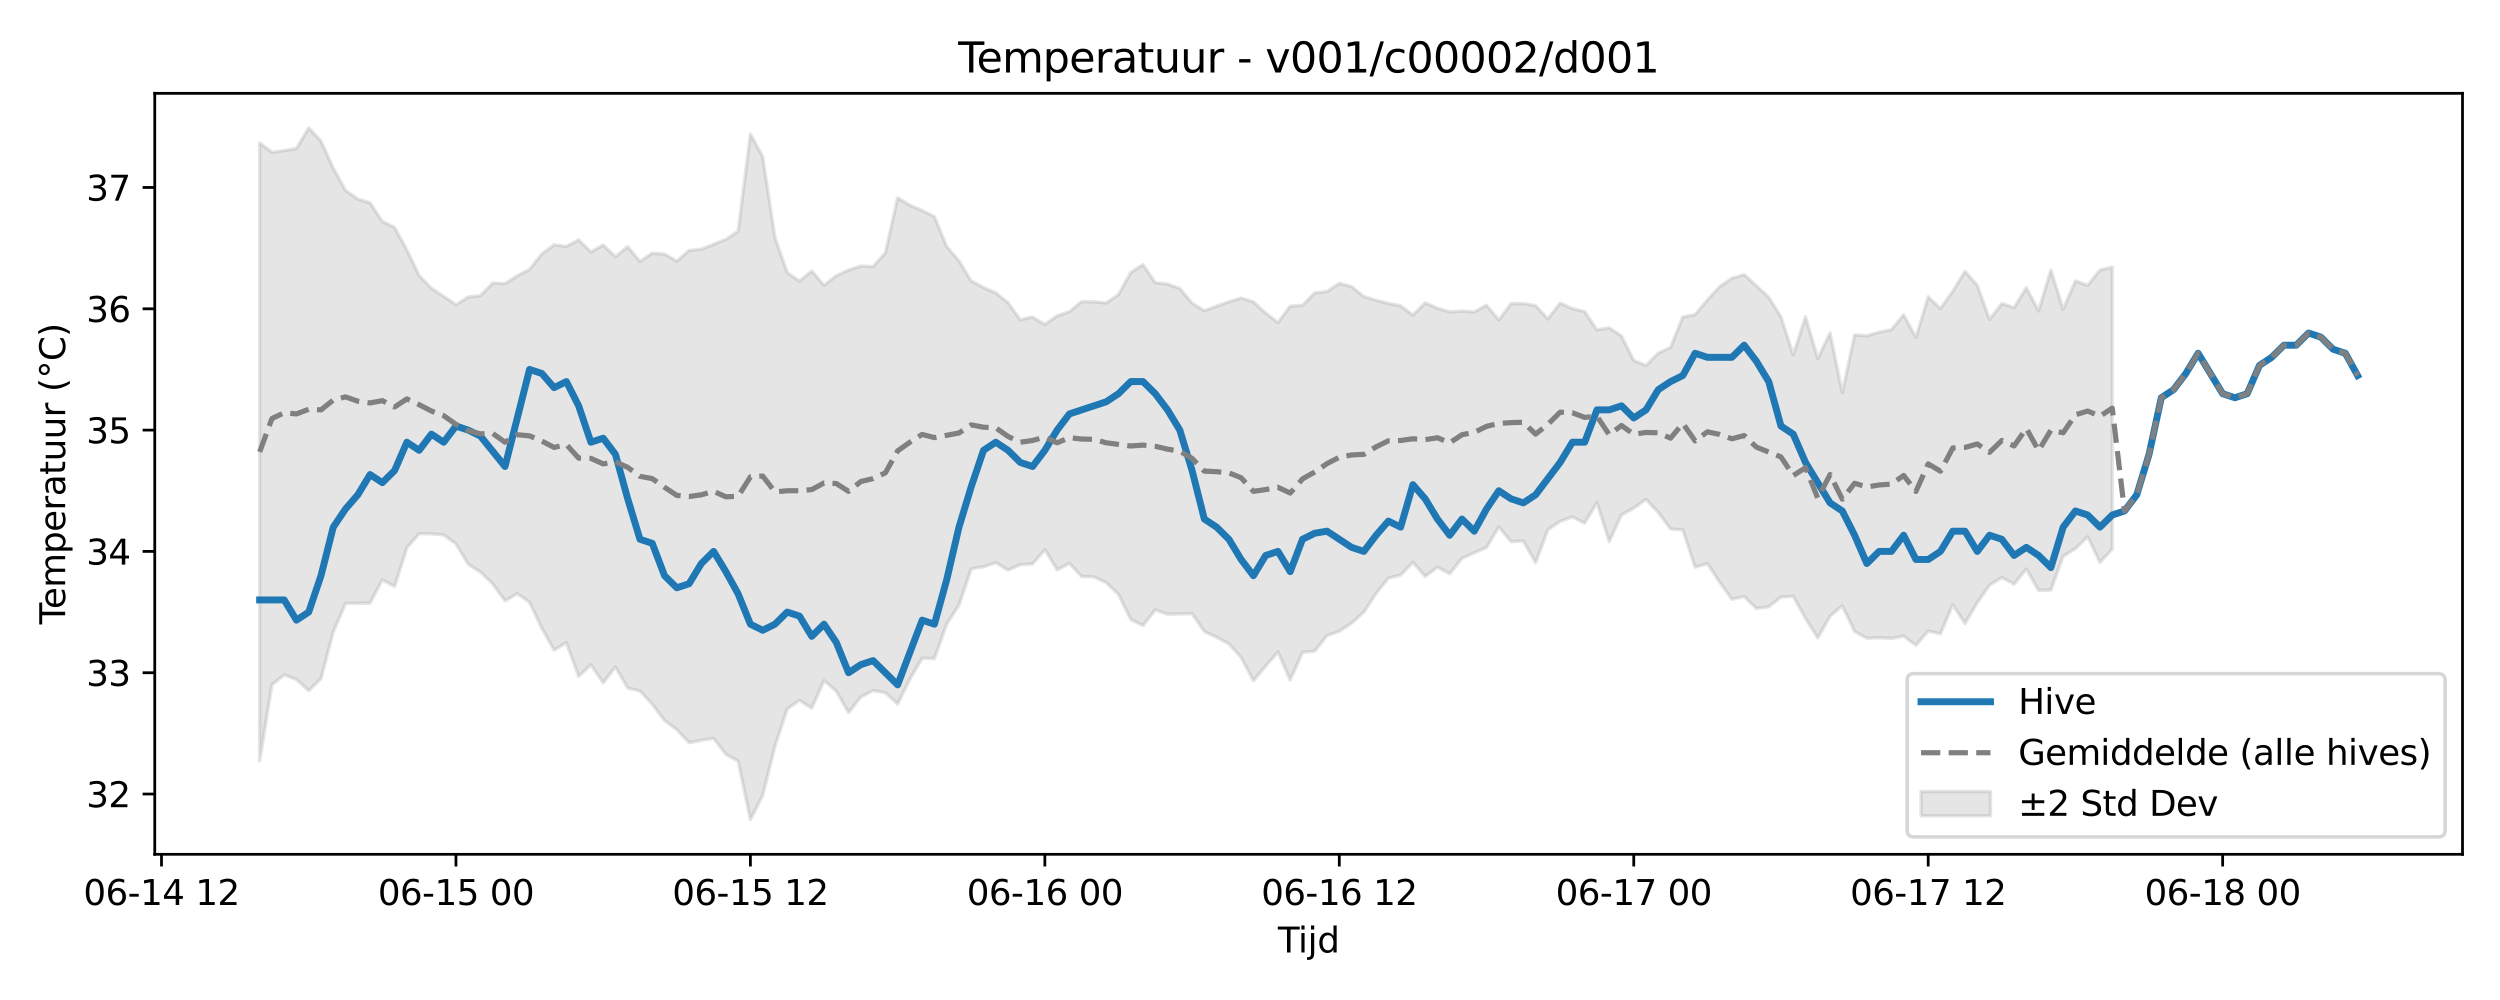 <?xml version="1.0" encoding="utf-8" standalone="no"?>
<!DOCTYPE svg PUBLIC "-//W3C//DTD SVG 1.1//EN"
  "http://www.w3.org/Graphics/SVG/1.1/DTD/svg11.dtd">
<svg xmlns:xlink="http://www.w3.org/1999/xlink" width="720pt" height="288pt" viewBox="0 0 720 288" xmlns="http://www.w3.org/2000/svg" version="1.1">
 <defs>
  <style type="text/css">*{stroke-linejoin: round; stroke-linecap: butt}</style>
 </defs>
 <g id="figure_1">
  <g id="patch_1">
   <path d="M 0 288 
L 720 288 
L 720 0 
L 0 0 
z
" style="fill: #ffffff"/>
  </g>
  <g id="axes_1">
   <g id="patch_2">
    <path d="M 44.57 246.04 
L 709.2 246.04 
L 709.2 26.88 
L 44.57 26.88 
z
" style="fill: #ffffff"/>
   </g>
   <g id="FillBetweenPolyCollection_1">
    <defs>
     <path id="mffe40f070e" d="M 74.78 -246.835 
L 74.78 -68.852 
L 78.314 -90.76 
L 81.847 -93.629 
L 85.381 -92.317 
L 88.914 -89.085 
L 92.447 -92.553 
L 95.981 -105.993 
L 99.514 -114.218 
L 103.048 -114.231 
L 106.581 -114.32 
L 110.114 -120.994 
L 113.648 -119.094 
L 117.181 -130.238 
L 120.714 -134.29 
L 124.248 -134.255 
L 127.781 -133.932 
L 131.315 -131.358 
L 134.848 -125.472 
L 138.381 -123.236 
L 141.915 -119.826 
L 145.448 -114.977 
L 148.982 -117.032 
L 152.515 -114.53 
L 156.048 -107.052 
L 159.582 -100.796 
L 163.115 -102.907 
L 166.649 -93.21 
L 170.182 -96.537 
L 173.715 -91.352 
L 177.249 -95.898 
L 180.782 -89.835 
L 184.315 -88.978 
L 187.849 -85.218 
L 191.382 -80.486 
L 194.916 -77.875 
L 198.449 -74.112 
L 201.982 -74.775 
L 205.516 -75.357 
L 209.049 -70.788 
L 212.583 -68.779 
L 216.116 -51.922 
L 219.649 -58.914 
L 223.183 -73.061 
L 226.716 -83.819 
L 230.249 -86.3 
L 233.783 -84.027 
L 237.316 -91.982 
L 240.85 -88.906 
L 244.383 -82.775 
L 247.916 -87.267 
L 251.45 -89.108 
L 254.983 -88.477 
L 258.517 -85.248 
L 262.05 -92.387 
L 265.583 -98.426 
L 269.117 -98.333 
L 272.65 -108.265 
L 276.183 -113.714 
L 279.717 -124.188 
L 283.25 -124.741 
L 286.784 -125.943 
L 290.317 -123.798 
L 293.85 -125.366 
L 297.384 -125.588 
L 300.917 -129.702 
L 304.451 -123.905 
L 307.984 -125.726 
L 311.517 -121.97 
L 315.051 -121.858 
L 318.584 -120.21 
L 322.118 -116.797 
L 325.651 -109.618 
L 329.184 -107.817 
L 332.718 -112.35 
L 336.251 -111.104 
L 339.784 -111.187 
L 343.318 -111.259 
L 346.851 -106.138 
L 350.385 -104.463 
L 353.918 -102.561 
L 357.451 -98.648 
L 360.985 -91.933 
L 364.518 -96.167 
L 368.052 -100.224 
L 371.585 -92.16 
L 375.118 -100.081 
L 378.652 -100.492 
L 382.185 -104.933 
L 385.718 -106.219 
L 389.252 -108.504 
L 392.785 -111.701 
L 396.319 -117.094 
L 399.852 -121.489 
L 403.385 -122.353 
L 406.919 -126.028 
L 410.452 -121.982 
L 413.986 -124.625 
L 417.519 -122.761 
L 421.052 -127.187 
L 424.586 -128.793 
L 428.119 -130.325 
L 431.652 -136.258 
L 435.186 -132.026 
L 438.719 -132.184 
L 442.253 -125.945 
L 445.786 -135.432 
L 449.319 -137.843 
L 452.853 -139.123 
L 456.386 -137.322 
L 459.92 -143.262 
L 463.453 -132.006 
L 466.986 -139.687 
L 470.52 -141.66 
L 474.053 -144.156 
L 477.587 -140.409 
L 481.12 -135.658 
L 484.653 -135.39 
L 488.187 -124.654 
L 491.72 -125.673 
L 495.253 -120.326 
L 498.787 -115.435 
L 502.32 -116.179 
L 505.854 -112.758 
L 509.387 -113.238 
L 512.92 -116.039 
L 516.454 -116.266 
L 519.987 -109.874 
L 523.521 -104.283 
L 527.054 -110.534 
L 530.587 -113.545 
L 534.121 -106.123 
L 537.654 -104.189 
L 541.187 -104.322 
L 544.721 -104.125 
L 548.254 -104.801 
L 551.788 -102.144 
L 555.321 -106.267 
L 558.854 -105.467 
L 562.388 -113.854 
L 565.921 -108.419 
L 569.455 -114.421 
L 572.988 -119.462 
L 576.521 -121.682 
L 580.055 -119.754 
L 583.588 -124.136 
L 587.121 -117.962 
L 590.655 -118.056 
L 594.188 -127.798 
L 597.722 -129.999 
L 601.255 -133.421 
L 604.788 -126.031 
L 608.322 -129.847 
L 608.322 -211.062 
L 608.322 -211.062 
L 604.788 -210.22 
L 601.255 -205.824 
L 597.722 -207.083 
L 594.188 -198.914 
L 590.655 -210.209 
L 587.121 -198.464 
L 583.588 -205.127 
L 580.055 -199.389 
L 576.521 -200.593 
L 572.988 -195.992 
L 569.455 -205.858 
L 565.921 -209.864 
L 562.388 -204.096 
L 558.854 -199.118 
L 555.321 -202.533 
L 551.788 -190.795 
L 548.254 -197.344 
L 544.721 -193.029 
L 541.187 -192.333 
L 537.654 -191.301 
L 534.121 -191.53 
L 530.587 -174.93 
L 527.054 -192.11 
L 523.521 -184.775 
L 519.987 -196.763 
L 516.454 -185.795 
L 512.92 -196.754 
L 509.387 -202.383 
L 505.854 -205.691 
L 502.32 -208.925 
L 498.787 -207.839 
L 495.253 -205.444 
L 491.72 -201.594 
L 488.187 -197.4 
L 484.653 -196.701 
L 481.12 -187.948 
L 477.587 -186.304 
L 474.053 -182.75 
L 470.52 -184.179 
L 466.986 -191.24 
L 463.453 -193.597 
L 459.92 -192.989 
L 456.386 -198.263 
L 452.853 -199.124 
L 449.319 -200.737 
L 445.786 -196.161 
L 442.253 -199.991 
L 438.719 -200.573 
L 435.186 -200.565 
L 431.652 -195.834 
L 428.119 -200.102 
L 424.586 -198.141 
L 421.052 -198.417 
L 417.519 -198.184 
L 413.986 -199.231 
L 410.452 -200.793 
L 406.919 -197.246 
L 403.385 -199.923 
L 399.852 -200.62 
L 396.319 -201.522 
L 392.785 -202.589 
L 389.252 -205.454 
L 385.718 -206.408 
L 382.185 -204.033 
L 378.652 -203.65 
L 375.118 -200.068 
L 371.585 -199.836 
L 368.052 -195.1 
L 364.518 -197.826 
L 360.985 -201.062 
L 357.451 -202.166 
L 353.918 -201.081 
L 350.385 -199.844 
L 346.851 -198.503 
L 343.318 -200.702 
L 339.784 -204.933 
L 336.251 -206.181 
L 332.718 -206.598 
L 329.184 -211.797 
L 325.651 -209.496 
L 322.118 -203.149 
L 318.584 -200.735 
L 315.051 -201.083 
L 311.517 -201.137 
L 307.984 -198.214 
L 304.451 -197.039 
L 300.917 -194.57 
L 297.384 -196.688 
L 293.85 -195.911 
L 290.317 -200.807 
L 286.784 -203.653 
L 283.25 -205.188 
L 279.717 -207.072 
L 276.183 -212.887 
L 272.65 -217.006 
L 269.117 -225.607 
L 265.583 -227.343 
L 262.05 -228.891 
L 258.517 -231.038 
L 254.983 -215.165 
L 251.45 -211.207 
L 247.916 -211.384 
L 244.383 -210.22 
L 240.85 -208.58 
L 237.316 -205.837 
L 233.783 -209.966 
L 230.249 -207.028 
L 226.716 -209.508 
L 223.183 -219.601 
L 219.649 -242.898 
L 216.116 -249.391 
L 212.583 -221.387 
L 209.049 -219.046 
L 205.516 -217.638 
L 201.982 -216.223 
L 198.449 -215.888 
L 194.916 -212.791 
L 191.382 -214.838 
L 187.849 -215.096 
L 184.315 -212.668 
L 180.782 -216.968 
L 177.249 -214.066 
L 173.715 -217.448 
L 170.182 -215.424 
L 166.649 -218.917 
L 163.115 -217.04 
L 159.582 -217.487 
L 156.048 -214.891 
L 152.515 -210.408 
L 148.982 -208.571 
L 145.448 -206.301 
L 141.915 -206.498 
L 138.381 -202.866 
L 134.848 -202.46 
L 131.315 -200.235 
L 127.781 -202.652 
L 124.248 -204.99 
L 120.714 -208.615 
L 117.181 -215.995 
L 113.648 -222.481 
L 110.114 -224.241 
L 106.581 -229.584 
L 103.048 -230.671 
L 99.514 -233.18 
L 95.981 -239.574 
L 92.447 -247.357 
L 88.914 -251.158 
L 85.381 -245.264 
L 81.847 -244.618 
L 78.314 -244.16 
L 74.78 -246.835 
z
" style="stroke: #808080; stroke-opacity: 0.2"/>
    </defs>
    <g clip-path="url(#pf2216aadb7)">
     <use xlink:href="#mffe40f070e" x="0" y="288" style="fill: #808080; fill-opacity: 0.2; stroke: #808080; stroke-opacity: 0.2"/>
    </g>
   </g>
   <g id="matplotlib.axis_1">
    <g id="xtick_1">
     <g id="line2d_1">
      <defs>
       <path id="m63156d4c33" d="M 0 0 
L 0 3.5 
" style="stroke: #000000; stroke-width: 0.8"/>
      </defs>
      <g>
       <use xlink:href="#m63156d4c33" x="46.513" y="246.04" style="stroke: #000000; stroke-width: 0.8"/>
      </g>
     </g>
     <g id="text_1">
      <!-- 06-14 12 -->
      <g transform="translate(24.033 260.638) scale(0.1 -0.1)">
       <defs>
        <path id="DejaVuSans-30" d="M 2034 4250 
Q 1547 4250 1301 3770 
Q 1056 3291 1056 2328 
Q 1056 1369 1301 889 
Q 1547 409 2034 409 
Q 2525 409 2770 889 
Q 3016 1369 3016 2328 
Q 3016 3291 2770 3770 
Q 2525 4250 2034 4250 
z
M 2034 4750 
Q 2819 4750 3233 4129 
Q 3647 3509 3647 2328 
Q 3647 1150 3233 529 
Q 2819 -91 2034 -91 
Q 1250 -91 836 529 
Q 422 1150 422 2328 
Q 422 3509 836 4129 
Q 1250 4750 2034 4750 
z
" transform="scale(0.016)"/>
        <path id="DejaVuSans-36" d="M 2113 2584 
Q 1688 2584 1439 2293 
Q 1191 2003 1191 1497 
Q 1191 994 1439 701 
Q 1688 409 2113 409 
Q 2538 409 2786 701 
Q 3034 994 3034 1497 
Q 3034 2003 2786 2293 
Q 2538 2584 2113 2584 
z
M 3366 4563 
L 3366 3988 
Q 3128 4100 2886 4159 
Q 2644 4219 2406 4219 
Q 1781 4219 1451 3797 
Q 1122 3375 1075 2522 
Q 1259 2794 1537 2939 
Q 1816 3084 2150 3084 
Q 2853 3084 3261 2657 
Q 3669 2231 3669 1497 
Q 3669 778 3244 343 
Q 2819 -91 2113 -91 
Q 1303 -91 875 529 
Q 447 1150 447 2328 
Q 447 3434 972 4092 
Q 1497 4750 2381 4750 
Q 2619 4750 2861 4703 
Q 3103 4656 3366 4563 
z
" transform="scale(0.016)"/>
        <path id="DejaVuSans-2d" d="M 313 2009 
L 1997 2009 
L 1997 1497 
L 313 1497 
L 313 2009 
z
" transform="scale(0.016)"/>
        <path id="DejaVuSans-31" d="M 794 531 
L 1825 531 
L 1825 4091 
L 703 3866 
L 703 4441 
L 1819 4666 
L 2450 4666 
L 2450 531 
L 3481 531 
L 3481 0 
L 794 0 
L 794 531 
z
" transform="scale(0.016)"/>
        <path id="DejaVuSans-34" d="M 2419 4116 
L 825 1625 
L 2419 1625 
L 2419 4116 
z
M 2253 4666 
L 3047 4666 
L 3047 1625 
L 3713 1625 
L 3713 1100 
L 3047 1100 
L 3047 0 
L 2419 0 
L 2419 1100 
L 313 1100 
L 313 1709 
L 2253 4666 
z
" transform="scale(0.016)"/>
        <path id="DejaVuSans-20" transform="scale(0.016)"/>
        <path id="DejaVuSans-32" d="M 1228 531 
L 3431 531 
L 3431 0 
L 469 0 
L 469 531 
Q 828 903 1448 1529 
Q 2069 2156 2228 2338 
Q 2531 2678 2651 2914 
Q 2772 3150 2772 3378 
Q 2772 3750 2511 3984 
Q 2250 4219 1831 4219 
Q 1534 4219 1204 4116 
Q 875 4013 500 3803 
L 500 4441 
Q 881 4594 1212 4672 
Q 1544 4750 1819 4750 
Q 2544 4750 2975 4387 
Q 3406 4025 3406 3419 
Q 3406 3131 3298 2873 
Q 3191 2616 2906 2266 
Q 2828 2175 2409 1742 
Q 1991 1309 1228 531 
z
" transform="scale(0.016)"/>
       </defs>
       <use xlink:href="#DejaVuSans-30"/>
       <use xlink:href="#DejaVuSans-36" transform="translate(63.623 0)"/>
       <use xlink:href="#DejaVuSans-2d" transform="translate(127.246 0)"/>
       <use xlink:href="#DejaVuSans-31" transform="translate(163.33 0)"/>
       <use xlink:href="#DejaVuSans-34" transform="translate(226.953 0)"/>
       <use xlink:href="#DejaVuSans-20" transform="translate(290.576 0)"/>
       <use xlink:href="#DejaVuSans-31" transform="translate(322.363 0)"/>
       <use xlink:href="#DejaVuSans-32" transform="translate(385.986 0)"/>
      </g>
     </g>
    </g>
    <g id="xtick_2">
     <g id="line2d_2">
      <g>
       <use xlink:href="#m63156d4c33" x="131.315" y="246.04" style="stroke: #000000; stroke-width: 0.8"/>
      </g>
     </g>
     <g id="text_2">
      <!-- 06-15 00 -->
      <g transform="translate(108.834 260.638) scale(0.1 -0.1)">
       <defs>
        <path id="DejaVuSans-35" d="M 691 4666 
L 3169 4666 
L 3169 4134 
L 1269 4134 
L 1269 2991 
Q 1406 3038 1543 3061 
Q 1681 3084 1819 3084 
Q 2600 3084 3056 2656 
Q 3513 2228 3513 1497 
Q 3513 744 3044 326 
Q 2575 -91 1722 -91 
Q 1428 -91 1123 -41 
Q 819 9 494 109 
L 494 744 
Q 775 591 1075 516 
Q 1375 441 1709 441 
Q 2250 441 2565 725 
Q 2881 1009 2881 1497 
Q 2881 1984 2565 2268 
Q 2250 2553 1709 2553 
Q 1456 2553 1204 2497 
Q 953 2441 691 2322 
L 691 4666 
z
" transform="scale(0.016)"/>
       </defs>
       <use xlink:href="#DejaVuSans-30"/>
       <use xlink:href="#DejaVuSans-36" transform="translate(63.623 0)"/>
       <use xlink:href="#DejaVuSans-2d" transform="translate(127.246 0)"/>
       <use xlink:href="#DejaVuSans-31" transform="translate(163.33 0)"/>
       <use xlink:href="#DejaVuSans-35" transform="translate(226.953 0)"/>
       <use xlink:href="#DejaVuSans-20" transform="translate(290.576 0)"/>
       <use xlink:href="#DejaVuSans-30" transform="translate(322.363 0)"/>
       <use xlink:href="#DejaVuSans-30" transform="translate(385.986 0)"/>
      </g>
     </g>
    </g>
    <g id="xtick_3">
     <g id="line2d_3">
      <g>
       <use xlink:href="#m63156d4c33" x="216.116" y="246.04" style="stroke: #000000; stroke-width: 0.8"/>
      </g>
     </g>
     <g id="text_3">
      <!-- 06-15 12 -->
      <g transform="translate(193.635 260.638) scale(0.1 -0.1)">
       <use xlink:href="#DejaVuSans-30"/>
       <use xlink:href="#DejaVuSans-36" transform="translate(63.623 0)"/>
       <use xlink:href="#DejaVuSans-2d" transform="translate(127.246 0)"/>
       <use xlink:href="#DejaVuSans-31" transform="translate(163.33 0)"/>
       <use xlink:href="#DejaVuSans-35" transform="translate(226.953 0)"/>
       <use xlink:href="#DejaVuSans-20" transform="translate(290.576 0)"/>
       <use xlink:href="#DejaVuSans-31" transform="translate(322.363 0)"/>
       <use xlink:href="#DejaVuSans-32" transform="translate(385.986 0)"/>
      </g>
     </g>
    </g>
    <g id="xtick_4">
     <g id="line2d_4">
      <g>
       <use xlink:href="#m63156d4c33" x="300.917" y="246.04" style="stroke: #000000; stroke-width: 0.8"/>
      </g>
     </g>
     <g id="text_4">
      <!-- 06-16 00 -->
      <g transform="translate(278.437 260.638) scale(0.1 -0.1)">
       <use xlink:href="#DejaVuSans-30"/>
       <use xlink:href="#DejaVuSans-36" transform="translate(63.623 0)"/>
       <use xlink:href="#DejaVuSans-2d" transform="translate(127.246 0)"/>
       <use xlink:href="#DejaVuSans-31" transform="translate(163.33 0)"/>
       <use xlink:href="#DejaVuSans-36" transform="translate(226.953 0)"/>
       <use xlink:href="#DejaVuSans-20" transform="translate(290.576 0)"/>
       <use xlink:href="#DejaVuSans-30" transform="translate(322.363 0)"/>
       <use xlink:href="#DejaVuSans-30" transform="translate(385.986 0)"/>
      </g>
     </g>
    </g>
    <g id="xtick_5">
     <g id="line2d_5">
      <g>
       <use xlink:href="#m63156d4c33" x="385.718" y="246.04" style="stroke: #000000; stroke-width: 0.8"/>
      </g>
     </g>
     <g id="text_5">
      <!-- 06-16 12 -->
      <g transform="translate(363.238 260.638) scale(0.1 -0.1)">
       <use xlink:href="#DejaVuSans-30"/>
       <use xlink:href="#DejaVuSans-36" transform="translate(63.623 0)"/>
       <use xlink:href="#DejaVuSans-2d" transform="translate(127.246 0)"/>
       <use xlink:href="#DejaVuSans-31" transform="translate(163.33 0)"/>
       <use xlink:href="#DejaVuSans-36" transform="translate(226.953 0)"/>
       <use xlink:href="#DejaVuSans-20" transform="translate(290.576 0)"/>
       <use xlink:href="#DejaVuSans-31" transform="translate(322.363 0)"/>
       <use xlink:href="#DejaVuSans-32" transform="translate(385.986 0)"/>
      </g>
     </g>
    </g>
    <g id="xtick_6">
     <g id="line2d_6">
      <g>
       <use xlink:href="#m63156d4c33" x="470.52" y="246.04" style="stroke: #000000; stroke-width: 0.8"/>
      </g>
     </g>
     <g id="text_6">
      <!-- 06-17 00 -->
      <g transform="translate(448.039 260.638) scale(0.1 -0.1)">
       <defs>
        <path id="DejaVuSans-37" d="M 525 4666 
L 3525 4666 
L 3525 4397 
L 1831 0 
L 1172 0 
L 2766 4134 
L 525 4134 
L 525 4666 
z
" transform="scale(0.016)"/>
       </defs>
       <use xlink:href="#DejaVuSans-30"/>
       <use xlink:href="#DejaVuSans-36" transform="translate(63.623 0)"/>
       <use xlink:href="#DejaVuSans-2d" transform="translate(127.246 0)"/>
       <use xlink:href="#DejaVuSans-31" transform="translate(163.33 0)"/>
       <use xlink:href="#DejaVuSans-37" transform="translate(226.953 0)"/>
       <use xlink:href="#DejaVuSans-20" transform="translate(290.576 0)"/>
       <use xlink:href="#DejaVuSans-30" transform="translate(322.363 0)"/>
       <use xlink:href="#DejaVuSans-30" transform="translate(385.986 0)"/>
      </g>
     </g>
    </g>
    <g id="xtick_7">
     <g id="line2d_7">
      <g>
       <use xlink:href="#m63156d4c33" x="555.321" y="246.04" style="stroke: #000000; stroke-width: 0.8"/>
      </g>
     </g>
     <g id="text_7">
      <!-- 06-17 12 -->
      <g transform="translate(532.841 260.638) scale(0.1 -0.1)">
       <use xlink:href="#DejaVuSans-30"/>
       <use xlink:href="#DejaVuSans-36" transform="translate(63.623 0)"/>
       <use xlink:href="#DejaVuSans-2d" transform="translate(127.246 0)"/>
       <use xlink:href="#DejaVuSans-31" transform="translate(163.33 0)"/>
       <use xlink:href="#DejaVuSans-37" transform="translate(226.953 0)"/>
       <use xlink:href="#DejaVuSans-20" transform="translate(290.576 0)"/>
       <use xlink:href="#DejaVuSans-31" transform="translate(322.363 0)"/>
       <use xlink:href="#DejaVuSans-32" transform="translate(385.986 0)"/>
      </g>
     </g>
    </g>
    <g id="xtick_8">
     <g id="line2d_8">
      <g>
       <use xlink:href="#m63156d4c33" x="640.122" y="246.04" style="stroke: #000000; stroke-width: 0.8"/>
      </g>
     </g>
     <g id="text_8">
      <!-- 06-18 00 -->
      <g transform="translate(617.642 260.638) scale(0.1 -0.1)">
       <defs>
        <path id="DejaVuSans-38" d="M 2034 2216 
Q 1584 2216 1326 1975 
Q 1069 1734 1069 1313 
Q 1069 891 1326 650 
Q 1584 409 2034 409 
Q 2484 409 2743 651 
Q 3003 894 3003 1313 
Q 3003 1734 2745 1975 
Q 2488 2216 2034 2216 
z
M 1403 2484 
Q 997 2584 770 2862 
Q 544 3141 544 3541 
Q 544 4100 942 4425 
Q 1341 4750 2034 4750 
Q 2731 4750 3128 4425 
Q 3525 4100 3525 3541 
Q 3525 3141 3298 2862 
Q 3072 2584 2669 2484 
Q 3125 2378 3379 2068 
Q 3634 1759 3634 1313 
Q 3634 634 3220 271 
Q 2806 -91 2034 -91 
Q 1263 -91 848 271 
Q 434 634 434 1313 
Q 434 1759 690 2068 
Q 947 2378 1403 2484 
z
M 1172 3481 
Q 1172 3119 1398 2916 
Q 1625 2713 2034 2713 
Q 2441 2713 2670 2916 
Q 2900 3119 2900 3481 
Q 2900 3844 2670 4047 
Q 2441 4250 2034 4250 
Q 1625 4250 1398 4047 
Q 1172 3844 1172 3481 
z
" transform="scale(0.016)"/>
       </defs>
       <use xlink:href="#DejaVuSans-30"/>
       <use xlink:href="#DejaVuSans-36" transform="translate(63.623 0)"/>
       <use xlink:href="#DejaVuSans-2d" transform="translate(127.246 0)"/>
       <use xlink:href="#DejaVuSans-31" transform="translate(163.33 0)"/>
       <use xlink:href="#DejaVuSans-38" transform="translate(226.953 0)"/>
       <use xlink:href="#DejaVuSans-20" transform="translate(290.576 0)"/>
       <use xlink:href="#DejaVuSans-30" transform="translate(322.363 0)"/>
       <use xlink:href="#DejaVuSans-30" transform="translate(385.986 0)"/>
      </g>
     </g>
    </g>
    <g id="text_9">
     <!-- Tijd -->
     <g transform="translate(368.035 274.317) scale(0.1 -0.1)">
      <defs>
       <path id="DejaVuSans-54" d="M -19 4666 
L 3928 4666 
L 3928 4134 
L 2272 4134 
L 2272 0 
L 1638 0 
L 1638 4134 
L -19 4134 
L -19 4666 
z
" transform="scale(0.016)"/>
       <path id="DejaVuSans-69" d="M 603 3500 
L 1178 3500 
L 1178 0 
L 603 0 
L 603 3500 
z
M 603 4863 
L 1178 4863 
L 1178 4134 
L 603 4134 
L 603 4863 
z
" transform="scale(0.016)"/>
       <path id="DejaVuSans-6a" d="M 603 3500 
L 1178 3500 
L 1178 -63 
Q 1178 -731 923 -1031 
Q 669 -1331 103 -1331 
L -116 -1331 
L -116 -844 
L 38 -844 
Q 366 -844 484 -692 
Q 603 -541 603 -63 
L 603 3500 
z
M 603 4863 
L 1178 4863 
L 1178 4134 
L 603 4134 
L 603 4863 
z
" transform="scale(0.016)"/>
       <path id="DejaVuSans-64" d="M 2906 2969 
L 2906 4863 
L 3481 4863 
L 3481 0 
L 2906 0 
L 2906 525 
Q 2725 213 2448 61 
Q 2172 -91 1784 -91 
Q 1150 -91 751 415 
Q 353 922 353 1747 
Q 353 2572 751 3078 
Q 1150 3584 1784 3584 
Q 2172 3584 2448 3432 
Q 2725 3281 2906 2969 
z
M 947 1747 
Q 947 1113 1208 752 
Q 1469 391 1925 391 
Q 2381 391 2643 752 
Q 2906 1113 2906 1747 
Q 2906 2381 2643 2742 
Q 2381 3103 1925 3103 
Q 1469 3103 1208 2742 
Q 947 2381 947 1747 
z
" transform="scale(0.016)"/>
      </defs>
      <use xlink:href="#DejaVuSans-54"/>
      <use xlink:href="#DejaVuSans-69" transform="translate(57.959 0)"/>
      <use xlink:href="#DejaVuSans-6a" transform="translate(85.742 0)"/>
      <use xlink:href="#DejaVuSans-64" transform="translate(113.525 0)"/>
     </g>
    </g>
   </g>
   <g id="matplotlib.axis_2">
    <g id="ytick_1">
     <g id="line2d_9">
      <defs>
       <path id="mb80365449a" d="M 0 0 
L -3.5 0 
" style="stroke: #000000; stroke-width: 0.8"/>
      </defs>
      <g>
       <use xlink:href="#mb80365449a" x="44.57" y="228.68" style="stroke: #000000; stroke-width: 0.8"/>
      </g>
     </g>
     <g id="text_10">
      <!-- 32 -->
      <g transform="translate(24.845 232.48) scale(0.1 -0.1)">
       <defs>
        <path id="DejaVuSans-33" d="M 2597 2516 
Q 3050 2419 3304 2112 
Q 3559 1806 3559 1356 
Q 3559 666 3084 287 
Q 2609 -91 1734 -91 
Q 1441 -91 1130 -33 
Q 819 25 488 141 
L 488 750 
Q 750 597 1062 519 
Q 1375 441 1716 441 
Q 2309 441 2620 675 
Q 2931 909 2931 1356 
Q 2931 1769 2642 2001 
Q 2353 2234 1838 2234 
L 1294 2234 
L 1294 2753 
L 1863 2753 
Q 2328 2753 2575 2939 
Q 2822 3125 2822 3475 
Q 2822 3834 2567 4026 
Q 2313 4219 1838 4219 
Q 1578 4219 1281 4162 
Q 984 4106 628 3988 
L 628 4550 
Q 988 4650 1302 4700 
Q 1616 4750 1894 4750 
Q 2613 4750 3031 4423 
Q 3450 4097 3450 3541 
Q 3450 3153 3228 2886 
Q 3006 2619 2597 2516 
z
" transform="scale(0.016)"/>
       </defs>
       <use xlink:href="#DejaVuSans-33"/>
       <use xlink:href="#DejaVuSans-32" transform="translate(63.623 0)"/>
      </g>
     </g>
    </g>
    <g id="ytick_2">
     <g id="line2d_10">
      <g>
       <use xlink:href="#mb80365449a" x="44.57" y="193.743" style="stroke: #000000; stroke-width: 0.8"/>
      </g>
     </g>
     <g id="text_11">
      <!-- 33 -->
      <g transform="translate(24.845 197.542) scale(0.1 -0.1)">
       <use xlink:href="#DejaVuSans-33"/>
       <use xlink:href="#DejaVuSans-33" transform="translate(63.623 0)"/>
      </g>
     </g>
    </g>
    <g id="ytick_3">
     <g id="line2d_11">
      <g>
       <use xlink:href="#mb80365449a" x="44.57" y="158.805" style="stroke: #000000; stroke-width: 0.8"/>
      </g>
     </g>
     <g id="text_12">
      <!-- 34 -->
      <g transform="translate(24.845 162.604) scale(0.1 -0.1)">
       <use xlink:href="#DejaVuSans-33"/>
       <use xlink:href="#DejaVuSans-34" transform="translate(63.623 0)"/>
      </g>
     </g>
    </g>
    <g id="ytick_4">
     <g id="line2d_12">
      <g>
       <use xlink:href="#mb80365449a" x="44.57" y="123.867" style="stroke: #000000; stroke-width: 0.8"/>
      </g>
     </g>
     <g id="text_13">
      <!-- 35 -->
      <g transform="translate(24.845 127.667) scale(0.1 -0.1)">
       <use xlink:href="#DejaVuSans-33"/>
       <use xlink:href="#DejaVuSans-35" transform="translate(63.623 0)"/>
      </g>
     </g>
    </g>
    <g id="ytick_5">
     <g id="line2d_13">
      <g>
       <use xlink:href="#mb80365449a" x="44.57" y="88.93" style="stroke: #000000; stroke-width: 0.8"/>
      </g>
     </g>
     <g id="text_14">
      <!-- 36 -->
      <g transform="translate(24.845 92.729) scale(0.1 -0.1)">
       <use xlink:href="#DejaVuSans-33"/>
       <use xlink:href="#DejaVuSans-36" transform="translate(63.623 0)"/>
      </g>
     </g>
    </g>
    <g id="ytick_6">
     <g id="line2d_14">
      <g>
       <use xlink:href="#mb80365449a" x="44.57" y="53.992" style="stroke: #000000; stroke-width: 0.8"/>
      </g>
     </g>
     <g id="text_15">
      <!-- 37 -->
      <g transform="translate(24.845 57.792) scale(0.1 -0.1)">
       <use xlink:href="#DejaVuSans-33"/>
       <use xlink:href="#DejaVuSans-37" transform="translate(63.623 0)"/>
      </g>
     </g>
    </g>
    <g id="text_16">
     <!-- Temperatuur (°C) -->
     <g transform="translate(18.765 179.816) rotate(-90) scale(0.1 -0.1)">
      <defs>
       <path id="DejaVuSans-65" d="M 3597 1894 
L 3597 1613 
L 953 1613 
Q 991 1019 1311 708 
Q 1631 397 2203 397 
Q 2534 397 2845 478 
Q 3156 559 3463 722 
L 3463 178 
Q 3153 47 2828 -22 
Q 2503 -91 2169 -91 
Q 1331 -91 842 396 
Q 353 884 353 1716 
Q 353 2575 817 3079 
Q 1281 3584 2069 3584 
Q 2775 3584 3186 3129 
Q 3597 2675 3597 1894 
z
M 3022 2063 
Q 3016 2534 2758 2815 
Q 2500 3097 2075 3097 
Q 1594 3097 1305 2825 
Q 1016 2553 972 2059 
L 3022 2063 
z
" transform="scale(0.016)"/>
       <path id="DejaVuSans-6d" d="M 3328 2828 
Q 3544 3216 3844 3400 
Q 4144 3584 4550 3584 
Q 5097 3584 5394 3201 
Q 5691 2819 5691 2113 
L 5691 0 
L 5113 0 
L 5113 2094 
Q 5113 2597 4934 2840 
Q 4756 3084 4391 3084 
Q 3944 3084 3684 2787 
Q 3425 2491 3425 1978 
L 3425 0 
L 2847 0 
L 2847 2094 
Q 2847 2600 2669 2842 
Q 2491 3084 2119 3084 
Q 1678 3084 1418 2786 
Q 1159 2488 1159 1978 
L 1159 0 
L 581 0 
L 581 3500 
L 1159 3500 
L 1159 2956 
Q 1356 3278 1631 3431 
Q 1906 3584 2284 3584 
Q 2666 3584 2933 3390 
Q 3200 3197 3328 2828 
z
" transform="scale(0.016)"/>
       <path id="DejaVuSans-70" d="M 1159 525 
L 1159 -1331 
L 581 -1331 
L 581 3500 
L 1159 3500 
L 1159 2969 
Q 1341 3281 1617 3432 
Q 1894 3584 2278 3584 
Q 2916 3584 3314 3078 
Q 3713 2572 3713 1747 
Q 3713 922 3314 415 
Q 2916 -91 2278 -91 
Q 1894 -91 1617 61 
Q 1341 213 1159 525 
z
M 3116 1747 
Q 3116 2381 2855 2742 
Q 2594 3103 2138 3103 
Q 1681 3103 1420 2742 
Q 1159 2381 1159 1747 
Q 1159 1113 1420 752 
Q 1681 391 2138 391 
Q 2594 391 2855 752 
Q 3116 1113 3116 1747 
z
" transform="scale(0.016)"/>
       <path id="DejaVuSans-72" d="M 2631 2963 
Q 2534 3019 2420 3045 
Q 2306 3072 2169 3072 
Q 1681 3072 1420 2755 
Q 1159 2438 1159 1844 
L 1159 0 
L 581 0 
L 581 3500 
L 1159 3500 
L 1159 2956 
Q 1341 3275 1631 3429 
Q 1922 3584 2338 3584 
Q 2397 3584 2469 3576 
Q 2541 3569 2628 3553 
L 2631 2963 
z
" transform="scale(0.016)"/>
       <path id="DejaVuSans-61" d="M 2194 1759 
Q 1497 1759 1228 1600 
Q 959 1441 959 1056 
Q 959 750 1161 570 
Q 1363 391 1709 391 
Q 2188 391 2477 730 
Q 2766 1069 2766 1631 
L 2766 1759 
L 2194 1759 
z
M 3341 1997 
L 3341 0 
L 2766 0 
L 2766 531 
Q 2569 213 2275 61 
Q 1981 -91 1556 -91 
Q 1019 -91 701 211 
Q 384 513 384 1019 
Q 384 1609 779 1909 
Q 1175 2209 1959 2209 
L 2766 2209 
L 2766 2266 
Q 2766 2663 2505 2880 
Q 2244 3097 1772 3097 
Q 1472 3097 1187 3025 
Q 903 2953 641 2809 
L 641 3341 
Q 956 3463 1253 3523 
Q 1550 3584 1831 3584 
Q 2591 3584 2966 3190 
Q 3341 2797 3341 1997 
z
" transform="scale(0.016)"/>
       <path id="DejaVuSans-74" d="M 1172 4494 
L 1172 3500 
L 2356 3500 
L 2356 3053 
L 1172 3053 
L 1172 1153 
Q 1172 725 1289 603 
Q 1406 481 1766 481 
L 2356 481 
L 2356 0 
L 1766 0 
Q 1100 0 847 248 
Q 594 497 594 1153 
L 594 3053 
L 172 3053 
L 172 3500 
L 594 3500 
L 594 4494 
L 1172 4494 
z
" transform="scale(0.016)"/>
       <path id="DejaVuSans-75" d="M 544 1381 
L 544 3500 
L 1119 3500 
L 1119 1403 
Q 1119 906 1312 657 
Q 1506 409 1894 409 
Q 2359 409 2629 706 
Q 2900 1003 2900 1516 
L 2900 3500 
L 3475 3500 
L 3475 0 
L 2900 0 
L 2900 538 
Q 2691 219 2414 64 
Q 2138 -91 1772 -91 
Q 1169 -91 856 284 
Q 544 659 544 1381 
z
M 1991 3584 
L 1991 3584 
z
" transform="scale(0.016)"/>
       <path id="DejaVuSans-28" d="M 1984 4856 
Q 1566 4138 1362 3434 
Q 1159 2731 1159 2009 
Q 1159 1288 1364 580 
Q 1569 -128 1984 -844 
L 1484 -844 
Q 1016 -109 783 600 
Q 550 1309 550 2009 
Q 550 2706 781 3412 
Q 1013 4119 1484 4856 
L 1984 4856 
z
" transform="scale(0.016)"/>
       <path id="DejaVuSans-b0" d="M 1600 4347 
Q 1350 4347 1178 4173 
Q 1006 4000 1006 3750 
Q 1006 3503 1178 3333 
Q 1350 3163 1600 3163 
Q 1850 3163 2022 3333 
Q 2194 3503 2194 3750 
Q 2194 3997 2020 4172 
Q 1847 4347 1600 4347 
z
M 1600 4750 
Q 1800 4750 1984 4673 
Q 2169 4597 2303 4453 
Q 2447 4313 2519 4134 
Q 2591 3956 2591 3750 
Q 2591 3338 2302 3052 
Q 2013 2766 1594 2766 
Q 1172 2766 890 3047 
Q 609 3328 609 3750 
Q 609 4169 896 4459 
Q 1184 4750 1600 4750 
z
" transform="scale(0.016)"/>
       <path id="DejaVuSans-43" d="M 4122 4306 
L 4122 3641 
Q 3803 3938 3442 4084 
Q 3081 4231 2675 4231 
Q 1875 4231 1450 3742 
Q 1025 3253 1025 2328 
Q 1025 1406 1450 917 
Q 1875 428 2675 428 
Q 3081 428 3442 575 
Q 3803 722 4122 1019 
L 4122 359 
Q 3791 134 3420 21 
Q 3050 -91 2638 -91 
Q 1578 -91 968 557 
Q 359 1206 359 2328 
Q 359 3453 968 4101 
Q 1578 4750 2638 4750 
Q 3056 4750 3426 4639 
Q 3797 4528 4122 4306 
z
" transform="scale(0.016)"/>
       <path id="DejaVuSans-29" d="M 513 4856 
L 1013 4856 
Q 1481 4119 1714 3412 
Q 1947 2706 1947 2009 
Q 1947 1309 1714 600 
Q 1481 -109 1013 -844 
L 513 -844 
Q 928 -128 1133 580 
Q 1338 1288 1338 2009 
Q 1338 2731 1133 3434 
Q 928 4138 513 4856 
z
" transform="scale(0.016)"/>
      </defs>
      <use xlink:href="#DejaVuSans-54"/>
      <use xlink:href="#DejaVuSans-65" transform="translate(44.084 0)"/>
      <use xlink:href="#DejaVuSans-6d" transform="translate(105.607 0)"/>
      <use xlink:href="#DejaVuSans-70" transform="translate(203.02 0)"/>
      <use xlink:href="#DejaVuSans-65" transform="translate(266.496 0)"/>
      <use xlink:href="#DejaVuSans-72" transform="translate(328.02 0)"/>
      <use xlink:href="#DejaVuSans-61" transform="translate(369.133 0)"/>
      <use xlink:href="#DejaVuSans-74" transform="translate(430.412 0)"/>
      <use xlink:href="#DejaVuSans-75" transform="translate(469.621 0)"/>
      <use xlink:href="#DejaVuSans-75" transform="translate(533 0)"/>
      <use xlink:href="#DejaVuSans-72" transform="translate(596.379 0)"/>
      <use xlink:href="#DejaVuSans-20" transform="translate(637.492 0)"/>
      <use xlink:href="#DejaVuSans-28" transform="translate(669.279 0)"/>
      <use xlink:href="#DejaVuSans-b0" transform="translate(708.293 0)"/>
      <use xlink:href="#DejaVuSans-43" transform="translate(758.293 0)"/>
      <use xlink:href="#DejaVuSans-29" transform="translate(828.117 0)"/>
     </g>
    </g>
   </g>
   <g id="line2d_15">
    <path d="M 74.78 172.78 
L 81.847 172.78 
L 85.381 178.603 
L 88.914 176.274 
L 92.447 165.793 
L 95.981 151.818 
L 99.514 146.577 
L 103.048 142.501 
L 106.581 136.678 
L 110.114 139.007 
L 113.648 135.513 
L 117.181 127.361 
L 120.714 129.69 
L 124.248 125.032 
L 127.781 127.361 
L 131.315 122.703 
L 134.848 123.867 
L 138.381 125.614 
L 145.448 134.349 
L 152.515 106.399 
L 156.048 107.563 
L 159.582 111.639 
L 163.115 109.892 
L 166.649 116.88 
L 170.182 127.361 
L 173.715 126.197 
L 177.249 130.855 
L 180.782 143.665 
L 184.315 155.311 
L 187.849 156.476 
L 191.382 165.793 
L 194.916 169.286 
L 198.449 168.122 
L 201.982 162.299 
L 205.516 158.805 
L 209.049 164.628 
L 212.583 171.033 
L 216.116 179.768 
L 219.649 181.515 
L 223.183 179.768 
L 226.716 176.274 
L 230.249 177.438 
L 233.783 183.261 
L 237.316 179.768 
L 240.85 185.008 
L 244.383 193.743 
L 247.916 191.414 
L 251.45 190.249 
L 258.517 197.236 
L 265.583 178.603 
L 269.117 179.768 
L 272.65 166.957 
L 276.183 151.818 
L 279.717 140.172 
L 283.25 129.69 
L 286.784 127.361 
L 290.317 129.69 
L 293.85 133.184 
L 297.384 134.349 
L 300.917 129.69 
L 304.451 123.867 
L 307.984 119.209 
L 318.584 115.715 
L 322.118 113.386 
L 325.651 109.892 
L 329.184 109.892 
L 332.718 113.386 
L 336.251 118.045 
L 339.784 123.867 
L 343.318 135.513 
L 346.851 149.488 
L 350.385 151.818 
L 353.918 155.311 
L 357.451 161.134 
L 360.985 165.793 
L 364.518 159.97 
L 368.052 158.805 
L 371.585 164.628 
L 375.118 155.311 
L 378.652 153.564 
L 382.185 152.982 
L 389.252 157.64 
L 392.785 158.805 
L 396.319 154.147 
L 399.852 150.071 
L 403.385 151.818 
L 406.919 139.589 
L 410.452 143.665 
L 413.986 149.488 
L 417.519 154.147 
L 421.052 149.488 
L 424.586 152.982 
L 428.119 146.577 
L 431.652 141.336 
L 435.186 143.665 
L 438.719 144.83 
L 442.253 142.501 
L 449.319 133.184 
L 452.853 127.361 
L 456.386 127.361 
L 459.92 118.045 
L 463.453 118.045 
L 466.986 116.88 
L 470.52 120.374 
L 474.053 118.045 
L 477.587 112.222 
L 481.12 109.892 
L 484.653 108.146 
L 488.187 101.74 
L 491.72 102.905 
L 498.787 102.905 
L 502.32 99.411 
L 505.854 104.07 
L 509.387 109.892 
L 512.92 122.703 
L 516.454 125.032 
L 519.987 133.184 
L 527.054 144.83 
L 530.587 147.159 
L 534.121 154.147 
L 537.654 162.299 
L 541.187 158.805 
L 544.721 158.805 
L 548.254 154.147 
L 551.788 161.134 
L 555.321 161.134 
L 558.854 158.805 
L 562.388 152.982 
L 565.921 152.982 
L 569.455 158.805 
L 572.988 154.147 
L 576.521 155.311 
L 580.055 159.97 
L 583.588 157.64 
L 587.121 159.97 
L 590.655 163.463 
L 594.188 151.818 
L 597.722 147.159 
L 601.255 148.324 
L 604.788 151.818 
L 608.322 148.324 
L 611.855 147.159 
L 615.389 142.501 
L 618.922 130.855 
L 622.455 114.551 
L 625.989 112.222 
L 629.522 107.563 
L 633.056 101.74 
L 640.122 113.386 
L 643.656 114.551 
L 647.189 113.386 
L 650.722 105.234 
L 654.256 102.905 
L 657.789 99.411 
L 661.323 99.411 
L 664.856 95.917 
L 668.389 97.082 
L 671.923 100.576 
L 675.456 101.74 
L 678.99 108.146 
L 678.99 108.146 
" clip-path="url(#pf2216aadb7)" style="fill: none; stroke: #1f77b4; stroke-width: 2; stroke-linecap: square"/>
   </g>
   <g id="line2d_16">
    <path d="M 74.78 130.156 
L 78.314 120.54 
L 81.847 118.876 
L 85.381 119.209 
L 88.914 117.878 
L 92.447 118.045 
L 95.981 115.216 
L 99.514 114.301 
L 103.048 115.549 
L 106.581 116.048 
L 110.114 115.383 
L 113.648 117.213 
L 117.181 114.884 
L 120.714 116.547 
L 124.248 118.377 
L 127.781 119.708 
L 131.315 122.204 
L 134.848 124.034 
L 138.381 124.949 
L 141.915 124.838 
L 145.448 127.361 
L 148.982 125.198 
L 152.515 125.531 
L 156.048 127.029 
L 159.582 128.859 
L 163.115 128.027 
L 166.649 131.936 
L 170.182 132.02 
L 173.715 133.6 
L 177.249 133.018 
L 180.782 134.598 
L 184.315 137.177 
L 187.849 137.843 
L 191.382 140.338 
L 194.916 142.667 
L 198.449 143 
L 201.982 142.501 
L 205.516 141.503 
L 209.049 143.083 
L 212.583 142.917 
L 216.116 137.343 
L 219.649 137.094 
L 223.183 141.669 
L 226.716 141.336 
L 230.249 141.336 
L 233.783 141.004 
L 237.316 139.09 
L 240.85 139.257 
L 244.383 141.503 
L 247.916 138.674 
L 251.45 137.843 
L 254.983 136.179 
L 258.517 129.857 
L 262.05 127.361 
L 265.583 125.115 
L 269.117 126.03 
L 276.183 124.699 
L 279.717 122.37 
L 283.25 123.036 
L 286.784 123.202 
L 290.317 125.698 
L 293.85 127.361 
L 297.384 126.862 
L 300.917 125.864 
L 304.451 127.528 
L 307.984 126.03 
L 311.517 126.446 
L 315.051 126.529 
L 318.584 127.528 
L 325.651 128.443 
L 329.184 128.193 
L 332.718 128.526 
L 336.251 129.358 
L 339.784 129.94 
L 343.318 132.02 
L 346.851 135.68 
L 350.385 135.846 
L 353.918 136.179 
L 357.451 137.593 
L 360.985 141.503 
L 364.518 141.004 
L 368.052 140.338 
L 371.585 142.002 
L 375.118 137.926 
L 378.652 135.929 
L 382.185 133.517 
L 385.718 131.687 
L 389.252 131.021 
L 392.785 130.855 
L 396.319 128.692 
L 399.852 126.945 
L 403.385 126.862 
L 406.919 126.363 
L 410.452 126.613 
L 413.986 126.072 
L 417.519 127.528 
L 421.052 125.198 
L 424.586 124.533 
L 428.119 122.786 
L 431.652 121.954 
L 435.186 121.705 
L 438.719 121.621 
L 442.253 125.032 
L 445.786 122.204 
L 449.319 118.71 
L 452.853 118.876 
L 456.386 120.207 
L 459.92 119.875 
L 463.453 125.198 
L 466.986 122.537 
L 470.52 125.081 
L 474.053 124.547 
L 477.587 124.644 
L 481.12 126.197 
L 484.653 121.954 
L 488.187 126.973 
L 491.72 124.367 
L 495.253 125.115 
L 498.787 126.363 
L 502.32 125.448 
L 505.854 128.775 
L 512.92 131.604 
L 516.454 136.969 
L 519.987 134.682 
L 523.521 143.471 
L 527.054 136.678 
L 530.587 143.763 
L 534.121 139.173 
L 537.654 140.255 
L 541.187 139.673 
L 544.721 139.423 
L 548.254 136.927 
L 551.788 141.53 
L 555.321 133.6 
L 558.854 135.707 
L 562.388 129.025 
L 565.921 128.859 
L 569.455 127.86 
L 572.988 130.273 
L 576.521 126.862 
L 580.055 128.429 
L 583.588 123.368 
L 587.121 129.787 
L 590.655 123.867 
L 594.188 124.644 
L 597.722 119.459 
L 601.255 118.377 
L 604.788 119.875 
L 608.322 117.545 
L 611.855 147.159 
L 615.389 142.501 
L 618.922 130.855 
L 622.455 114.551 
L 625.989 112.222 
L 629.522 107.563 
L 633.056 101.74 
L 640.122 113.386 
L 643.656 114.551 
L 647.189 113.386 
L 650.722 105.234 
L 654.256 102.905 
L 657.789 99.411 
L 661.323 99.411 
L 664.856 95.917 
L 668.389 97.082 
L 671.923 100.576 
L 675.456 101.74 
L 678.99 108.146 
L 678.99 108.146 
" clip-path="url(#pf2216aadb7)" style="fill: none; stroke-dasharray: 5.55,2.4; stroke-dashoffset: 0; stroke: #808080; stroke-width: 1.5"/>
   </g>
   <g id="patch_3">
    <path d="M 44.57 246.04 
L 44.57 26.88 
" style="fill: none; stroke: #000000; stroke-width: 0.8; stroke-linejoin: miter; stroke-linecap: square"/>
   </g>
   <g id="patch_4">
    <path d="M 709.2 246.04 
L 709.2 26.88 
" style="fill: none; stroke: #000000; stroke-width: 0.8; stroke-linejoin: miter; stroke-linecap: square"/>
   </g>
   <g id="patch_5">
    <path d="M 44.57 246.04 
L 709.2 246.04 
" style="fill: none; stroke: #000000; stroke-width: 0.8; stroke-linejoin: miter; stroke-linecap: square"/>
   </g>
   <g id="patch_6">
    <path d="M 44.57 26.88 
L 709.2 26.88 
" style="fill: none; stroke: #000000; stroke-width: 0.8; stroke-linejoin: miter; stroke-linecap: square"/>
   </g>
   <g id="text_17">
    <!-- Temperatuur - v001/c00002/d001 -->
    <g transform="translate(275.963 20.88) scale(0.12 -0.12)">
     <defs>
      <path id="DejaVuSans-76" d="M 191 3500 
L 800 3500 
L 1894 563 
L 2988 3500 
L 3597 3500 
L 2284 0 
L 1503 0 
L 191 3500 
z
" transform="scale(0.016)"/>
      <path id="DejaVuSans-2f" d="M 1625 4666 
L 2156 4666 
L 531 -594 
L 0 -594 
L 1625 4666 
z
" transform="scale(0.016)"/>
      <path id="DejaVuSans-63" d="M 3122 3366 
L 3122 2828 
Q 2878 2963 2633 3030 
Q 2388 3097 2138 3097 
Q 1578 3097 1268 2742 
Q 959 2388 959 1747 
Q 959 1106 1268 751 
Q 1578 397 2138 397 
Q 2388 397 2633 464 
Q 2878 531 3122 666 
L 3122 134 
Q 2881 22 2623 -34 
Q 2366 -91 2075 -91 
Q 1284 -91 818 406 
Q 353 903 353 1747 
Q 353 2603 823 3093 
Q 1294 3584 2113 3584 
Q 2378 3584 2631 3529 
Q 2884 3475 3122 3366 
z
" transform="scale(0.016)"/>
     </defs>
     <use xlink:href="#DejaVuSans-54"/>
     <use xlink:href="#DejaVuSans-65" transform="translate(44.084 0)"/>
     <use xlink:href="#DejaVuSans-6d" transform="translate(105.607 0)"/>
     <use xlink:href="#DejaVuSans-70" transform="translate(203.02 0)"/>
     <use xlink:href="#DejaVuSans-65" transform="translate(266.496 0)"/>
     <use xlink:href="#DejaVuSans-72" transform="translate(328.02 0)"/>
     <use xlink:href="#DejaVuSans-61" transform="translate(369.133 0)"/>
     <use xlink:href="#DejaVuSans-74" transform="translate(430.412 0)"/>
     <use xlink:href="#DejaVuSans-75" transform="translate(469.621 0)"/>
     <use xlink:href="#DejaVuSans-75" transform="translate(533 0)"/>
     <use xlink:href="#DejaVuSans-72" transform="translate(596.379 0)"/>
     <use xlink:href="#DejaVuSans-20" transform="translate(637.492 0)"/>
     <use xlink:href="#DejaVuSans-2d" transform="translate(669.279 0)"/>
     <use xlink:href="#DejaVuSans-20" transform="translate(705.363 0)"/>
     <use xlink:href="#DejaVuSans-76" transform="translate(737.15 0)"/>
     <use xlink:href="#DejaVuSans-30" transform="translate(796.33 0)"/>
     <use xlink:href="#DejaVuSans-30" transform="translate(859.953 0)"/>
     <use xlink:href="#DejaVuSans-31" transform="translate(923.576 0)"/>
     <use xlink:href="#DejaVuSans-2f" transform="translate(987.199 0)"/>
     <use xlink:href="#DejaVuSans-63" transform="translate(1020.891 0)"/>
     <use xlink:href="#DejaVuSans-30" transform="translate(1075.871 0)"/>
     <use xlink:href="#DejaVuSans-30" transform="translate(1139.494 0)"/>
     <use xlink:href="#DejaVuSans-30" transform="translate(1203.117 0)"/>
     <use xlink:href="#DejaVuSans-30" transform="translate(1266.74 0)"/>
     <use xlink:href="#DejaVuSans-32" transform="translate(1330.363 0)"/>
     <use xlink:href="#DejaVuSans-2f" transform="translate(1393.986 0)"/>
     <use xlink:href="#DejaVuSans-64" transform="translate(1427.678 0)"/>
     <use xlink:href="#DejaVuSans-30" transform="translate(1491.154 0)"/>
     <use xlink:href="#DejaVuSans-30" transform="translate(1554.777 0)"/>
     <use xlink:href="#DejaVuSans-31" transform="translate(1618.4 0)"/>
    </g>
   </g>
   <g id="legend_1">
    <g id="patch_7">
     <path d="M 551.256 241.04 
L 702.2 241.04 
Q 704.2 241.04 704.2 239.04 
L 704.2 196.006 
Q 704.2 194.006 702.2 194.006 
L 551.256 194.006 
Q 549.256 194.006 549.256 196.006 
L 549.256 239.04 
Q 549.256 241.04 551.256 241.04 
z
" style="fill: #ffffff; opacity: 0.8; stroke: #cccccc; stroke-linejoin: miter"/>
    </g>
    <g id="line2d_17">
     <path d="M 553.256 202.104 
L 563.256 202.104 
L 573.256 202.104 
" style="fill: none; stroke: #1f77b4; stroke-width: 2; stroke-linecap: square"/>
    </g>
    <g id="text_18">
     <!-- Hive -->
     <g transform="translate(581.256 205.604) scale(0.1 -0.1)">
      <defs>
       <path id="DejaVuSans-48" d="M 628 4666 
L 1259 4666 
L 1259 2753 
L 3553 2753 
L 3553 4666 
L 4184 4666 
L 4184 0 
L 3553 0 
L 3553 2222 
L 1259 2222 
L 1259 0 
L 628 0 
L 628 4666 
z
" transform="scale(0.016)"/>
      </defs>
      <use xlink:href="#DejaVuSans-48"/>
      <use xlink:href="#DejaVuSans-69" transform="translate(75.195 0)"/>
      <use xlink:href="#DejaVuSans-76" transform="translate(102.979 0)"/>
      <use xlink:href="#DejaVuSans-65" transform="translate(162.158 0)"/>
     </g>
    </g>
    <g id="line2d_18">
     <path d="M 553.256 216.782 
L 563.256 216.782 
L 573.256 216.782 
" style="fill: none; stroke-dasharray: 5.55,2.4; stroke-dashoffset: 0; stroke: #808080; stroke-width: 1.5"/>
    </g>
    <g id="text_19">
     <!-- Gemiddelde (alle hives) -->
     <g transform="translate(581.256 220.282) scale(0.1 -0.1)">
      <defs>
       <path id="DejaVuSans-47" d="M 3809 666 
L 3809 1919 
L 2778 1919 
L 2778 2438 
L 4434 2438 
L 4434 434 
Q 4069 175 3628 42 
Q 3188 -91 2688 -91 
Q 1594 -91 976 548 
Q 359 1188 359 2328 
Q 359 3472 976 4111 
Q 1594 4750 2688 4750 
Q 3144 4750 3555 4637 
Q 3966 4525 4313 4306 
L 4313 3634 
Q 3963 3931 3569 4081 
Q 3175 4231 2741 4231 
Q 1884 4231 1454 3753 
Q 1025 3275 1025 2328 
Q 1025 1384 1454 906 
Q 1884 428 2741 428 
Q 3075 428 3337 486 
Q 3600 544 3809 666 
z
" transform="scale(0.016)"/>
       <path id="DejaVuSans-6c" d="M 603 4863 
L 1178 4863 
L 1178 0 
L 603 0 
L 603 4863 
z
" transform="scale(0.016)"/>
       <path id="DejaVuSans-68" d="M 3513 2113 
L 3513 0 
L 2938 0 
L 2938 2094 
Q 2938 2591 2744 2837 
Q 2550 3084 2163 3084 
Q 1697 3084 1428 2787 
Q 1159 2491 1159 1978 
L 1159 0 
L 581 0 
L 581 4863 
L 1159 4863 
L 1159 2956 
Q 1366 3272 1645 3428 
Q 1925 3584 2291 3584 
Q 2894 3584 3203 3211 
Q 3513 2838 3513 2113 
z
" transform="scale(0.016)"/>
       <path id="DejaVuSans-73" d="M 2834 3397 
L 2834 2853 
Q 2591 2978 2328 3040 
Q 2066 3103 1784 3103 
Q 1356 3103 1142 2972 
Q 928 2841 928 2578 
Q 928 2378 1081 2264 
Q 1234 2150 1697 2047 
L 1894 2003 
Q 2506 1872 2764 1633 
Q 3022 1394 3022 966 
Q 3022 478 2636 193 
Q 2250 -91 1575 -91 
Q 1294 -91 989 -36 
Q 684 19 347 128 
L 347 722 
Q 666 556 975 473 
Q 1284 391 1588 391 
Q 1994 391 2212 530 
Q 2431 669 2431 922 
Q 2431 1156 2273 1281 
Q 2116 1406 1581 1522 
L 1381 1569 
Q 847 1681 609 1914 
Q 372 2147 372 2553 
Q 372 3047 722 3315 
Q 1072 3584 1716 3584 
Q 2034 3584 2315 3537 
Q 2597 3491 2834 3397 
z
" transform="scale(0.016)"/>
      </defs>
      <use xlink:href="#DejaVuSans-47"/>
      <use xlink:href="#DejaVuSans-65" transform="translate(77.49 0)"/>
      <use xlink:href="#DejaVuSans-6d" transform="translate(139.014 0)"/>
      <use xlink:href="#DejaVuSans-69" transform="translate(236.426 0)"/>
      <use xlink:href="#DejaVuSans-64" transform="translate(264.209 0)"/>
      <use xlink:href="#DejaVuSans-64" transform="translate(327.686 0)"/>
      <use xlink:href="#DejaVuSans-65" transform="translate(391.162 0)"/>
      <use xlink:href="#DejaVuSans-6c" transform="translate(452.686 0)"/>
      <use xlink:href="#DejaVuSans-64" transform="translate(480.469 0)"/>
      <use xlink:href="#DejaVuSans-65" transform="translate(543.945 0)"/>
      <use xlink:href="#DejaVuSans-20" transform="translate(605.469 0)"/>
      <use xlink:href="#DejaVuSans-28" transform="translate(637.256 0)"/>
      <use xlink:href="#DejaVuSans-61" transform="translate(676.27 0)"/>
      <use xlink:href="#DejaVuSans-6c" transform="translate(737.549 0)"/>
      <use xlink:href="#DejaVuSans-6c" transform="translate(765.332 0)"/>
      <use xlink:href="#DejaVuSans-65" transform="translate(793.115 0)"/>
      <use xlink:href="#DejaVuSans-20" transform="translate(854.639 0)"/>
      <use xlink:href="#DejaVuSans-68" transform="translate(886.426 0)"/>
      <use xlink:href="#DejaVuSans-69" transform="translate(949.805 0)"/>
      <use xlink:href="#DejaVuSans-76" transform="translate(977.588 0)"/>
      <use xlink:href="#DejaVuSans-65" transform="translate(1036.768 0)"/>
      <use xlink:href="#DejaVuSans-73" transform="translate(1098.291 0)"/>
      <use xlink:href="#DejaVuSans-29" transform="translate(1150.391 0)"/>
     </g>
    </g>
    <g id="patch_8">
     <path d="M 553.256 234.96 
L 573.256 234.96 
L 573.256 227.96 
L 553.256 227.96 
z
" style="fill: #808080; fill-opacity: 0.2; stroke: #808080; stroke-opacity: 0.2; stroke-linejoin: miter"/>
    </g>
    <g id="text_20">
     <!-- ±2 Std Dev -->
     <g transform="translate(581.256 234.96) scale(0.1 -0.1)">
      <defs>
       <path id="DejaVuSans-b1" d="M 2944 4013 
L 2944 2803 
L 4684 2803 
L 4684 2272 
L 2944 2272 
L 2944 1063 
L 2419 1063 
L 2419 2272 
L 678 2272 
L 678 2803 
L 2419 2803 
L 2419 4013 
L 2944 4013 
z
M 678 531 
L 4684 531 
L 4684 0 
L 678 0 
L 678 531 
z
" transform="scale(0.016)"/>
       <path id="DejaVuSans-53" d="M 3425 4513 
L 3425 3897 
Q 3066 4069 2747 4153 
Q 2428 4238 2131 4238 
Q 1616 4238 1336 4038 
Q 1056 3838 1056 3469 
Q 1056 3159 1242 3001 
Q 1428 2844 1947 2747 
L 2328 2669 
Q 3034 2534 3370 2195 
Q 3706 1856 3706 1288 
Q 3706 609 3251 259 
Q 2797 -91 1919 -91 
Q 1588 -91 1214 -16 
Q 841 59 441 206 
L 441 856 
Q 825 641 1194 531 
Q 1563 422 1919 422 
Q 2459 422 2753 634 
Q 3047 847 3047 1241 
Q 3047 1584 2836 1778 
Q 2625 1972 2144 2069 
L 1759 2144 
Q 1053 2284 737 2584 
Q 422 2884 422 3419 
Q 422 4038 858 4394 
Q 1294 4750 2059 4750 
Q 2388 4750 2728 4690 
Q 3069 4631 3425 4513 
z
" transform="scale(0.016)"/>
       <path id="DejaVuSans-44" d="M 1259 4147 
L 1259 519 
L 2022 519 
Q 2988 519 3436 956 
Q 3884 1394 3884 2338 
Q 3884 3275 3436 3711 
Q 2988 4147 2022 4147 
L 1259 4147 
z
M 628 4666 
L 1925 4666 
Q 3281 4666 3915 4102 
Q 4550 3538 4550 2338 
Q 4550 1131 3912 565 
Q 3275 0 1925 0 
L 628 0 
L 628 4666 
z
" transform="scale(0.016)"/>
      </defs>
      <use xlink:href="#DejaVuSans-b1"/>
      <use xlink:href="#DejaVuSans-32" transform="translate(83.789 0)"/>
      <use xlink:href="#DejaVuSans-20" transform="translate(147.412 0)"/>
      <use xlink:href="#DejaVuSans-53" transform="translate(179.199 0)"/>
      <use xlink:href="#DejaVuSans-74" transform="translate(242.676 0)"/>
      <use xlink:href="#DejaVuSans-64" transform="translate(281.885 0)"/>
      <use xlink:href="#DejaVuSans-20" transform="translate(345.361 0)"/>
      <use xlink:href="#DejaVuSans-44" transform="translate(377.148 0)"/>
      <use xlink:href="#DejaVuSans-65" transform="translate(454.15 0)"/>
      <use xlink:href="#DejaVuSans-76" transform="translate(515.674 0)"/>
     </g>
    </g>
   </g>
  </g>
 </g>
 <defs>
  <clipPath id="pf2216aadb7">
   <rect x="44.57" y="26.88" width="664.63" height="219.16"/>
  </clipPath>
 </defs>
</svg>
